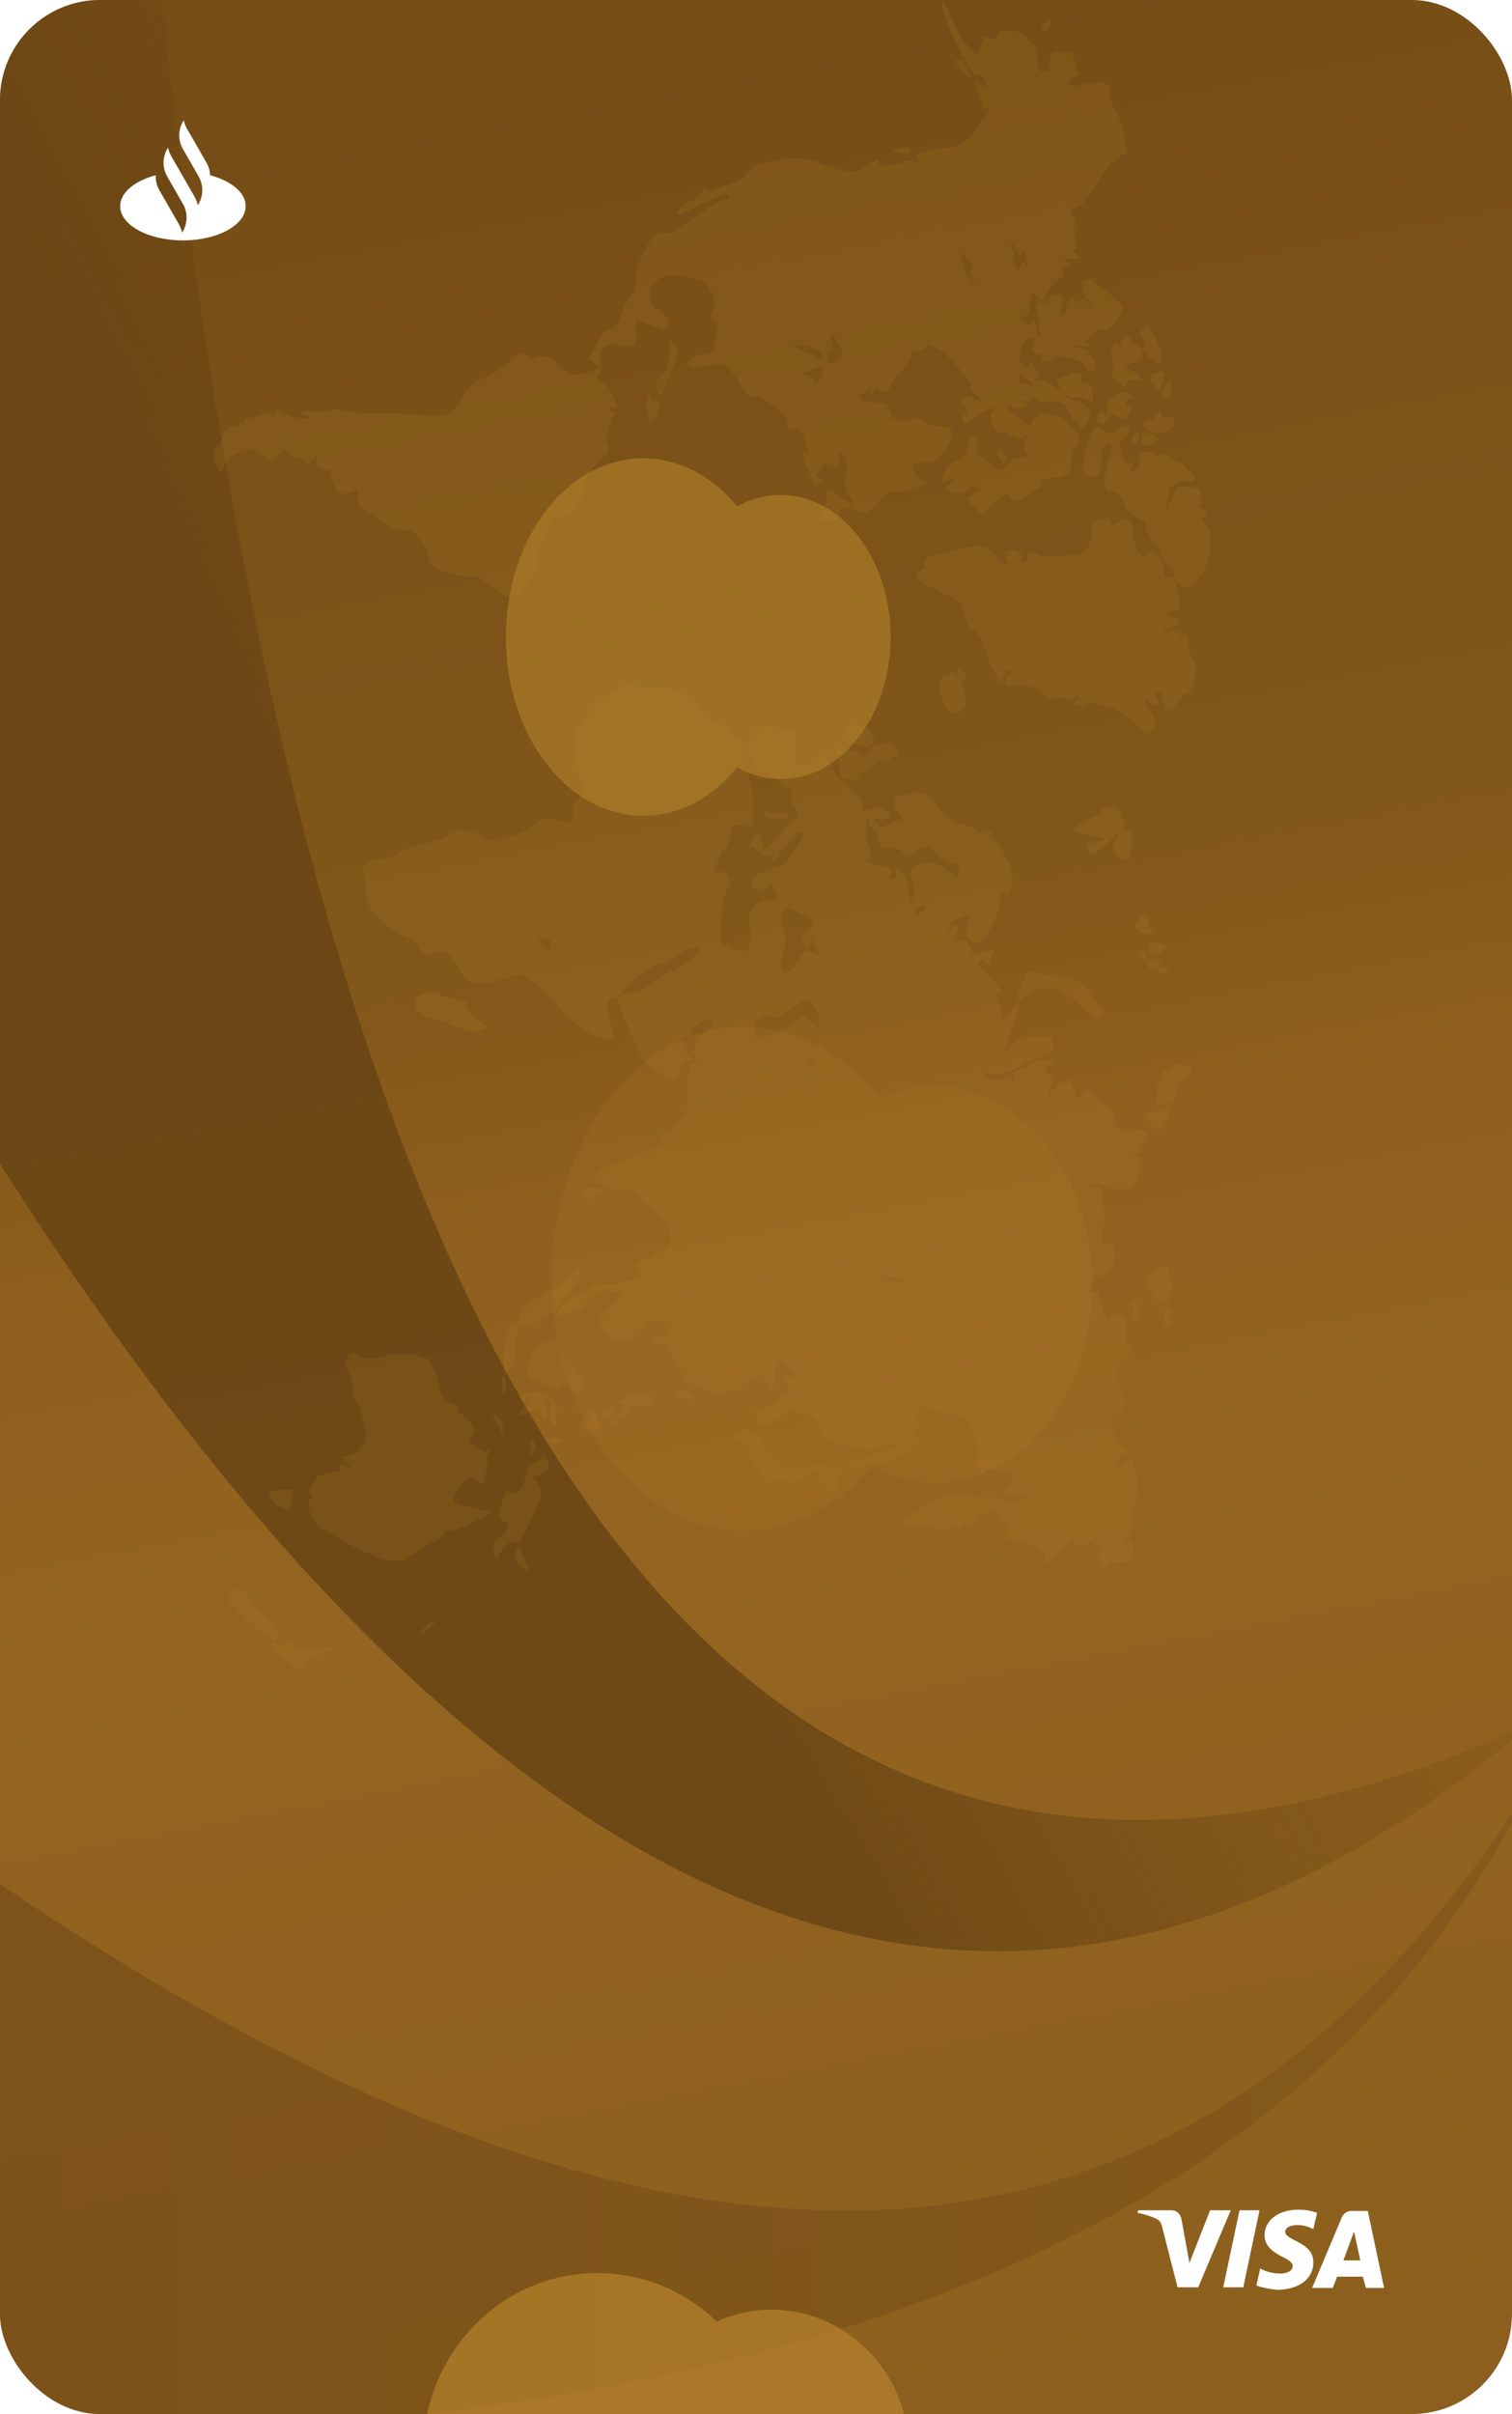 <svg width="151" height="241" viewBox="0 0 151 241" fill="none" xmlns="http://www.w3.org/2000/svg">
<g clip-path="url(#clip0_3_6596)">
<rect width="151" height="241" rx="10" fill="white"/>
<path d="M153 243.395L153 0L-0.723 -6.71945e-06L-0.723 243.395L153 243.395Z" fill="url(#paint0_linear_3_6596)"/>
<path opacity="0.719" fill-rule="evenodd" clip-rule="evenodd" d="M-0.723 243.395L-0.723 239.735C-0.707 237.158 -0.723 234.24 -0.723 230.585C-0.723 223.728 -0.723 219.433 -0.723 214.572C-0.723 195.356 -1.346 187.579 -0.723 187.579C68.137 234.73 119.378 231.527 153 177.971C132.093 221.587 80.852 243.395 -0.723 243.395Z" fill="url(#paint1_linear_3_6596)"/>
<path fill-rule="evenodd" clip-rule="evenodd" d="M-0.723 -6.71945e-06L16.163 -5.98136e-06C31.945 149.07 77.557 206.411 153 172.023C102.051 215.621 50.81 196.629 -0.723 115.049L-0.723 -6.71945e-06Z" fill="url(#paint2_linear_3_6596)" fill-opacity="0.85"/>
<g style="mix-blend-mode:soft-light" opacity="0.563" filter="url(#filter0_f_3_6596)">
<path fill-rule="evenodd" clip-rule="evenodd" d="M73.622 50.566C74.955 49.823 76.424 49.411 77.969 49.411C84.033 49.411 88.949 55.761 88.949 63.594C88.949 71.427 84.033 77.777 77.969 77.777C76.424 77.777 74.955 77.365 73.622 76.622C71.168 79.608 67.87 81.437 64.243 81.437C56.663 81.437 50.518 73.448 50.518 63.594C50.518 53.739 56.663 45.751 64.243 45.751C67.87 45.751 71.168 47.579 73.622 50.566Z" fill="#B7842C"/>
</g>
<g style="mix-blend-mode:soft-light" opacity="0.145" filter="url(#filter1_f_3_6596)">
<path fill-rule="evenodd" clip-rule="evenodd" d="M87.83 109.812C89.583 108.947 91.489 108.473 93.483 108.473C102.097 108.473 109.079 117.325 109.079 128.244C109.079 139.163 102.097 148.015 93.483 148.015C91.23 148.015 89.088 147.409 87.154 146.319C83.75 150.352 79.238 152.808 74.288 152.808C63.687 152.808 55.093 141.542 55.093 127.645C55.093 113.748 63.687 102.482 74.288 102.482C79.573 102.482 84.359 105.282 87.83 109.812Z" fill="#B7842C"/>
</g>
<g opacity="0.4">
<path opacity="0.4" fill-rule="evenodd" clip-rule="evenodd" d="M92.469 90.755L92.274 90.343C91.967 90.503 91.653 90.651 91.366 90.84C91.338 90.859 91.474 91.127 91.534 91.279C91.845 91.105 92.157 90.929 92.469 90.755ZM80.958 106.604C81.161 106.339 81.396 106.103 81.365 106.061C81.208 105.845 80.983 105.68 80.782 105.497C80.67 105.647 80.446 105.827 80.476 105.944C80.526 106.147 80.732 106.312 80.958 106.604ZM90.434 127.827C90.448 127.782 90.456 127.756 90.463 127.731C89.641 127.578 88.82 127.425 87.955 127.264C88.647 128.2 89.526 128.083 90.434 127.827ZM53.803 93.725C53.847 94.51 54.449 94.563 54.947 94.797C55.159 93.784 55.044 93.676 53.803 93.725ZM81.693 102.67C82.275 101.288 81.379 100.695 80.878 99.973C80.789 99.846 80.381 99.787 80.235 99.879C79.334 100.439 78.467 101.051 77.719 101.558C77.086 101.537 76.382 101.306 75.933 101.549C75.273 101.905 75.21 103.063 75.618 103.906C77.21 103.21 78.945 102.801 80.217 101.404C80.712 101.829 81.163 102.215 81.693 102.67ZM79.968 93.358C80.253 93.123 80.488 92.954 80.695 92.757C80.902 92.558 81.174 92.353 81.238 92.106C81.274 91.959 80.997 91.657 80.794 91.542C80.35 91.291 79.832 91.163 79.402 90.894C78.956 90.618 78.438 90.494 78.226 90.942C78.024 91.371 77.997 92.044 78.196 92.465C78.571 93.252 78.574 93.954 78.299 94.744C78.114 95.278 77.983 95.851 77.957 96.413C77.944 96.685 78.227 96.972 78.376 97.252C78.648 97.083 78.992 96.971 79.175 96.734C79.653 96.113 80.059 95.437 80.455 94.844C80.905 95.005 81.303 95.146 81.905 95.362C81.573 94.701 81.346 94.245 81.117 93.79C81.053 93.808 80.99 93.824 80.927 93.842C80.841 94.112 80.756 94.382 80.623 94.809C80.363 94.233 80.173 93.815 79.968 93.358ZM95.645 87.594C95.863 86.856 96.062 86.165 95.318 86.121C94.395 86.063 93.897 85.571 93.343 84.98C92.769 84.365 91.95 84.429 91.271 85.011C90.832 85.388 90.445 85.389 89.957 84.942C89.645 84.658 89.022 84.445 88.647 84.558C88.06 84.735 87.947 84.477 87.8 84.081C87.63 83.616 87.59 82.924 87.261 82.736C86.688 82.409 86.694 82.068 86.901 81.541C86.814 81.547 86.729 81.554 86.642 81.561C86.573 82.227 86.503 82.893 86.434 83.561C86.494 84.291 87.479 84.859 86.598 85.975C87.082 86.156 87.494 86.426 87.912 86.437C88.98 86.468 89.249 86.803 88.793 87.741C89.734 87.986 89.537 87.347 89.433 86.815C90.353 87.137 90.742 87.802 90.709 88.744C90.696 89.096 90.848 89.453 90.962 89.978C91.435 89.213 91.428 88.789 91.058 87.84C90.746 87.039 91.242 86.25 92.082 86.188C92.37 86.165 92.659 86.026 92.938 86.052C93.231 86.08 93.538 86.198 93.792 86.352C94.391 86.719 94.961 87.131 95.645 87.594ZM74.802 94.824C74.872 93.98 74.931 93.272 74.983 92.564C74.987 92.493 74.944 92.41 74.903 92.346C74.428 91.602 74.947 91.055 75.317 90.521C75.5 90.257 75.842 90.038 76.156 89.941C76.559 89.817 77.126 89.987 77.41 89.761C78.029 89.268 77.207 88.953 77.1 88.531C77.082 88.461 77.064 88.391 77.032 88.267C76.616 88.583 76.231 88.873 75.924 89.106C75.609 88.865 75.364 88.721 75.186 88.52C75.076 88.395 74.972 88.099 75.037 88.018C75.294 87.704 75.574 87.349 75.927 87.183C76.633 86.851 77.4 86.649 78.129 86.36C78.314 86.287 78.493 86.122 78.607 85.952C79.235 85.025 79.841 84.083 80.454 83.147C80.152 83.055 79.871 83.097 79.663 83.244C78.772 83.874 78.159 84.744 77.635 85.688C77.539 85.86 77.312 85.961 77.145 86.093C77.109 86.052 77.073 86.01 77.039 85.97C77.094 85.788 77.149 85.606 77.277 85.186C76.022 85.98 75.774 84.587 74.877 84.457C75.13 83.982 75.353 83.559 75.671 82.958C75.773 83.283 75.806 83.398 75.846 83.511C76.004 83.956 76.163 84.4 76.321 84.844C76.753 84.496 77.193 84.156 77.614 83.795C77.704 83.717 77.702 83.538 77.783 83.442C78.187 82.959 78.54 82.407 79.03 82.034C79.82 81.435 79.913 81.354 79.315 80.578C79.03 80.209 78.878 79.907 79.085 79.452C79.319 78.942 79.129 78.709 78.56 78.591C78.239 78.524 77.987 78.153 77.692 77.932C77.328 77.66 76.973 77.224 76.578 77.179C75.762 77.087 75.105 76.592 75.008 75.776C74.958 75.357 74.83 74.948 74.736 74.535L74.471 74.549C74.088 75.068 73.981 75.888 74.225 76.273C75.165 77.768 75.147 79.393 75.195 81.03C75.209 81.504 75.198 81.977 75.198 82.467C74.517 82.434 73.959 82.408 73.212 82.371C73.112 82.743 72.968 83.289 72.819 83.834C72.751 84.088 72.75 84.49 72.592 84.569C71.811 84.954 71.922 85.841 71.474 86.407C71.214 86.736 71.366 86.993 71.826 87.017C72.737 87.066 73.093 87.725 72.737 88.588C72.496 89.168 72.219 89.765 72.154 90.376C72.03 91.535 72.032 92.707 72.019 93.874C72.017 94.035 72.195 94.293 72.344 94.344C73.178 94.627 73.983 95.156 74.802 94.824ZM61.538 99.517C60.676 99.72 60.534 99.973 60.723 100.829C60.926 101.753 61.093 102.684 61.321 103.84C60.657 103.667 60.069 103.585 59.539 103.364C57.809 102.647 56.474 101.464 55.334 99.963C54.697 99.124 53.747 98.516 52.92 97.824C51.957 97.014 50.958 97.644 49.978 97.796C49.559 97.862 49.16 98.067 48.742 98.118C47.374 98.285 46.241 97.994 45.739 96.498C45.642 96.214 45.339 96.006 45.167 95.738C44.748 95.091 44.267 94.855 43.455 95.121C42.493 95.435 42.101 95.131 41.658 94.225C41.544 93.993 41.185 93.865 40.92 93.727C40.441 93.478 39.905 93.315 39.467 93.01C38.84 92.572 38.252 92.067 37.696 91.539C36.887 90.774 36.504 89.828 36.555 88.686C36.577 88.196 36.422 87.694 36.314 87.205C36.14 86.416 36.59 85.908 37.375 85.823C38.11 85.744 38.957 85.672 39.52 85.271C40.42 84.628 41.42 84.52 42.408 84.251C43.268 84.017 44.2 83.825 44.92 83.345C46.073 82.581 47.117 82.988 48.05 83.506C48.725 83.88 49.232 84.244 49.981 83.812C50.123 83.731 50.368 83.841 50.527 83.774C51.365 83.421 52.383 83.228 52.975 82.624C53.882 81.697 54.752 81.573 55.87 81.955C56.99 82.337 57.457 81.939 57.223 80.811C57.115 80.292 57.239 79.996 57.722 79.711C58.021 79.534 58.403 78.955 58.312 78.754C57.582 77.132 57.79 75.359 57.4 73.692C57.369 73.565 57.283 73.388 57.336 73.315C58.019 72.367 58.67 71.387 59.44 70.513C59.962 69.923 60.697 69.525 61.268 68.971C61.653 68.597 62.714 68.252 63.209 68.466C64.18 68.887 65.111 68.959 66.175 68.598C66.64 68.44 67.403 68.912 67.935 69.25C68.9 69.864 69.887 70.463 70.418 71.597C70.574 71.929 71.154 72.139 71.581 72.248C72.212 72.409 72.813 72.541 73.13 73.19C73.2 73.332 73.261 73.517 73.382 73.59C73.773 73.827 74.181 74.139 74.602 74.173C74.774 74.188 75.043 73.579 75.184 73.221C75.309 72.904 76.225 72.462 76.666 72.541C77.455 72.68 78.249 72.782 79.313 72.94C79.342 73.298 79.402 73.867 79.427 74.438C79.438 74.671 79.307 74.927 79.364 75.141C79.476 75.571 78.95 76.198 79.715 76.429C80.466 76.657 81.439 76.301 81.812 75.717C81.984 75.447 81.895 74.81 82.454 75.061C82.643 75.145 82.625 75.69 82.702 76.025C82.713 76.076 82.722 76.128 82.739 76.223C82.915 76.254 83.105 76.288 83.317 76.325C83.036 77.058 83.475 77.411 83.906 77.874C84.751 78.786 86.288 79.198 86.073 80.924C87.153 80.86 88.394 79.969 88.941 81.689C88.355 81.736 87.824 81.778 87.246 81.825C87.514 82.116 87.734 82.355 87.961 82.602C88.64 82.325 89.339 82.04 90.111 81.724C89.976 81.517 89.874 81.262 89.691 81.101C89.299 80.759 89.068 80.423 89.254 79.863C89.479 79.185 90.105 79.472 90.522 79.269C90.569 79.247 90.689 79.374 90.734 79.35C92.557 78.42 93.055 79.993 93.987 80.944C94.505 81.473 95.075 82.119 96.005 82.216C96.564 82.274 97.073 82.741 97.624 82.983C97.808 83.064 98.148 83.453 98.222 82.855C98.52 82.92 98.82 82.985 99.12 83.05C99.111 83.102 99.102 83.154 99.093 83.207C98.885 83.274 98.675 83.342 98.467 83.409C98.612 83.459 98.757 83.51 98.903 83.561C99.202 83.837 99.577 84.067 99.787 84.402C100.197 85.053 100.543 85.748 100.859 86.451C100.999 86.761 101.005 87.132 101.039 87.516C101.316 88.222 100.788 88.78 100.659 89.549C100.39 89.292 100.236 89.146 100.055 88.974C100.017 89.035 99.955 89.089 99.954 89.144C99.923 90.838 99.255 92.311 98.311 93.661C98.126 93.926 97.587 94.201 97.349 94.111C97.001 93.977 96.568 93.534 96.543 93.196C96.492 92.507 96.689 91.801 96.766 91.238C96.47 91.367 96.073 91.576 95.653 91.71C95.03 91.908 94.737 92.327 94.551 93.123C95.007 92.769 95.169 92.033 95.752 92.633C95.594 93.053 95.434 93.48 95.239 93.999C96.37 93.516 96.912 94.029 97.168 95.4C97.808 95.225 98.444 95.05 99.302 94.815C99.124 95.345 98.974 95.796 98.779 96.383C98.429 96.095 98.258 95.955 98.073 95.802C97.605 96.149 97.496 96.33 98.079 96.782C98.822 97.364 99.381 98.183 100.092 98.984C99.736 99.092 99.569 99.142 99.35 99.208C99.549 99.667 99.756 100.109 99.93 100.561C100.002 100.747 100.018 100.958 100.039 101.16C100.056 101.322 100.042 101.488 100.041 101.65C100.223 101.585 100.455 101.566 100.576 101.443C100.774 101.239 100.875 100.941 101.067 100.729C101.218 100.566 101.446 100.473 101.816 100.234C101.241 102.037 100.752 103.566 100.211 105.262C100.817 104.487 101.35 103.661 102.339 103.6C103.253 103.545 104.173 103.588 105.039 103.588C105.43 104.915 105.191 105.095 104.119 105.433C102.927 105.809 101.847 106.527 100.685 107.016C100.232 107.206 99.69 107.234 99.187 107.234C98.87 107.234 98.552 107.045 98.238 106.941C98.356 107.55 99.464 108.128 100.011 107.74C100.609 107.315 100.91 107.564 101.279 108.078C101.216 107.665 101.025 107.185 101.149 107.081C101.449 106.827 101.897 106.742 102.288 106.603C102.436 106.552 102.681 106.594 102.739 106.504C103.393 105.464 104.326 105.955 105.415 106.053C104.94 106.267 104.647 106.399 104.353 106.531C104.427 106.764 104.514 107.035 104.585 107.261C104.765 107.177 104.99 107.072 105.214 106.968C105.228 107.212 105.313 107.478 105.244 107.696C105.076 108.227 104.838 108.734 104.626 109.252C104.689 109.282 104.751 109.311 104.812 109.34C104.941 109.132 105.033 108.882 105.207 108.722C105.594 108.366 106.01 108.034 106.449 107.747C106.509 107.708 106.846 107.945 106.929 108.116C107.199 108.674 107.41 109.262 107.673 109.909C107.774 109.729 107.837 109.617 107.898 109.504C108.354 108.672 108.626 108.61 109.322 109.256C109.742 109.647 110.073 110.133 110.499 110.513C110.792 110.775 111.351 110.731 111.36 111.322C111.363 111.56 111.449 111.796 111.498 112.034L111.27 112.138C111.647 112.435 112.024 112.731 112.291 112.941C112.894 112.878 113.445 112.777 113.993 112.784C114.203 112.787 114.563 113.021 114.581 113.18C114.61 113.461 114.47 113.787 114.33 114.057C114.19 114.323 113.963 114.544 113.774 114.785C113.831 114.844 113.885 114.904 113.941 114.963C113.652 115.06 113.364 115.158 113.04 115.267C113.857 115.526 114.169 116.267 113.817 116.985C113.658 117.31 113.557 117.668 113.369 117.973C113.003 118.567 112.151 118.864 111.408 118.666C110.528 118.433 109.657 118.17 108.753 117.983C108.968 118.294 108.96 118.951 109.66 118.498C109.711 118.465 110.143 118.834 110.116 118.896C109.729 119.804 110.259 120.585 110.419 121.414C110.493 121.795 110.429 122.051 110.134 122.425C109.847 122.786 110.072 123.55 110.072 124.166C111.301 123.972 111.176 123.986 111.303 125.106C111.441 126.331 110.721 127.059 109.897 127.423C109.068 127.79 108.943 128.449 108.611 129.158C109.018 129.047 109.426 128.937 109.645 128.877C109.934 129.891 110.211 130.86 110.506 131.9C110.858 131.604 111.151 131.357 111.427 131.127C111.706 131.187 111.997 131.25 112.439 131.346C112.439 132.007 112.436 132.795 112.442 133.583C112.442 133.736 112.439 133.905 112.501 134.037C112.817 134.715 113.16 135.369 112.087 135.724C111.965 135.765 111.923 136.092 111.867 136.292C111.751 136.717 111.65 137.147 111.492 137.775C111.651 138.068 111.964 138.561 112.195 139.09C112.553 139.908 112.313 140.741 111.498 141.109C110.823 141.413 110.908 141.786 111.107 142.302C111.322 142.863 111.473 143.453 111.717 144C111.818 144.228 112.087 144.384 112.288 144.565C112.411 144.675 112.548 144.772 112.679 144.875C112.539 144.992 112.396 145.214 112.258 145.212C111.494 145.204 111.742 146.056 111.291 146.296C111.346 146.382 111.42 146.548 111.453 146.539C111.616 146.501 111.795 146.448 111.92 146.344C112.276 146.048 112.609 145.723 113.027 145.34C113.489 147.087 113.953 148.596 113.226 150.186C113.02 150.634 113.148 151.23 113.09 151.754C112.948 153.047 112.939 153.046 112.142 153.962C112.872 153.704 113.388 154.181 113.186 154.926C113.103 155.231 113.024 155.537 112.919 155.937C112.422 155.971 111.91 156.008 111.398 156.045C111.388 155.987 111.377 155.928 111.367 155.87C110.964 156.139 110.576 156.442 110.144 156.654C110.034 156.707 109.63 156.478 109.621 156.362C109.586 155.831 109.644 155.295 109.668 154.761C109.739 154.743 109.812 154.724 109.884 154.706C109.689 154.541 109.494 154.376 109.233 154.155C109.349 153.927 109.475 153.681 109.601 153.436C108.762 154.178 107.906 154.747 106.953 153.742C106.384 154.4 105.838 155.133 105.184 155.753C104.683 156.228 104.432 156.056 104.276 155.386C104.039 154.37 103.069 154.296 102.309 154.025C101.775 153.835 101.172 153.838 100.6 153.756C100.827 152.26 100.827 152.26 100.264 152.063C100.027 151.558 99.86 151.205 99.711 150.889C99.039 150.974 98.442 151.044 97.847 151.131C97.724 151.149 97.513 151.236 97.512 151.294C97.487 152.462 96.081 151.941 95.875 152.844C95.278 152.257 95.278 152.257 93.989 152.919C93.662 152.349 93.212 152.343 92.554 152.418C91.762 152.508 90.924 152.191 90.106 152.051C90.084 151.963 90.06 151.874 90.038 151.786C90.48 151.508 90.919 151.225 91.367 150.954C92.296 150.393 93.194 149.766 94.169 149.298C95.173 148.819 96.19 148.861 97.284 149.319C98.054 149.641 99.092 149.332 99.85 149.668C100.956 150.157 101.797 149.61 102.742 149.391C102.724 149.311 102.706 149.231 102.687 149.152C102.336 149.238 101.986 149.324 101.601 149.417C101.218 149.278 100.759 149.112 100.101 148.874C100.47 148.544 100.766 148.28 101.112 147.97C101.075 146.914 101.031 146.87 99.872 146.817C99.714 146.809 99.546 146.809 99.401 146.756C98.879 146.569 98.426 146.559 98.162 147.355C97.839 146.809 97.588 146.429 97.393 146.021C97.349 145.93 97.463 145.689 97.572 145.612C98.022 145.291 97.983 144.813 97.686 144.399C97.374 143.964 97.157 143.397 97.092 142.864C96.985 141.994 96.658 141.534 95.735 141.359C94.455 141.114 93.211 140.684 91.976 140.342C91.794 140.766 91.579 141.265 91.346 141.808C92.213 142.432 91.346 142.969 91.092 143.689L91.929 143.689C91.968 143.746 92.007 143.804 92.047 143.862C91.656 144.15 91.29 144.482 90.87 144.718C90.025 145.194 89.153 145.623 88.289 146.062C87.971 146.224 87.732 146.537 87.279 146.09C87.096 145.908 86.361 146.211 85.917 146.392C85.622 146.513 85.398 146.807 85.117 147.044C85.003 146.682 84.91 146.389 84.82 146.101C86.392 145.569 87.993 145.027 89.594 144.485C89.566 144.366 89.539 144.247 89.511 144.129C89.093 144.176 88.603 144.099 88.269 144.292C86.897 145.086 85.576 144.487 84.261 144.202C83.576 144.054 82.91 143.717 82.305 143.351C82.029 143.186 81.791 142.754 81.766 142.425C81.722 141.894 81.212 141.311 80.667 141.239C80.233 141.181 79.774 141.029 79.413 140.788C79.064 140.554 78.945 140.601 78.641 140.873C78.099 141.359 77.486 141.797 76.835 142.114C76.254 142.396 75.67 142.349 75.598 141.458C75.584 141.266 75.428 141.086 75.286 140.795C75.906 140.644 76.478 140.532 77.028 140.355C77.238 140.287 77.403 140.071 77.581 139.915C77.769 139.751 77.927 139.545 78.135 139.418C78.372 139.27 78.86 139.201 78.867 139.079C78.883 138.749 78.73 138.396 78.59 138.076C78.513 137.902 78.327 137.776 78.04 137.466C78.595 137.502 78.954 137.536 79.312 137.543C79.428 137.546 79.546 137.479 79.662 137.444C79.612 137.312 79.602 137.135 79.508 137.057C79.023 136.649 78.516 136.267 77.941 135.817C77.719 136.069 77.434 136.394 77.149 136.717C77.21 136.716 77.271 136.716 77.331 136.716C77.362 137.189 77.417 137.663 77.411 138.135C77.408 138.263 77.222 138.389 77.12 138.516C77.006 138.399 76.888 138.287 76.776 138.168C76.511 137.888 76.286 137.539 75.968 137.35C75.8 137.25 75.434 137.371 75.218 137.495C74.886 137.687 74.611 137.974 74.303 138.207C73.784 138.602 73.317 139.184 72.54 138.756C71.546 139.757 70.866 138.613 70.029 138.437C69.428 138.312 68.896 138.152 68.531 137.708C68.108 137.196 67.761 136.611 67.445 136.024C67.153 135.476 66.974 134.867 66.676 134.324C66.615 134.215 66.212 134.201 66.02 134.277C65.587 134.447 65.024 134.226 65 133.768C64.99 133.576 65.208 133.194 65.265 133.205C65.561 133.261 65.839 133.414 66.291 133.605C66.671 133.49 66.951 133.209 66.604 132.577C66.261 131.955 65.571 131.59 65.132 131.894C64.792 132.129 64.443 132.404 64.214 132.739C63.681 133.52 62.913 133.86 62.044 133.875C61.628 133.884 61.109 133.656 60.807 133.36C60.329 132.892 59.995 132.277 59.723 131.897C60.543 131.021 61.337 130.172 62.142 129.311C60.645 128.514 59.474 128.782 58.52 130.084C58.126 130.625 57.723 131.078 56.926 131.094C56.426 131.103 55.932 131.449 55.369 131.669C55.814 130.39 56.545 129.55 57.842 129.277C58.137 129.213 58.482 129.093 58.67 128.879C59.281 128.179 60.026 128.256 60.857 128.213C61.922 128.157 62.969 127.751 64.107 127.477C63.869 127.061 63.736 126.865 63.639 126.651C63.374 126.062 63.558 125.936 64.162 125.81C64.752 125.686 65.314 125.343 65.838 125.015C66.269 124.746 66.626 124.359 67.058 123.987C66.953 123.509 66.826 122.904 66.687 122.301C66.664 122.201 66.611 122.091 66.538 122.025C65.686 121.265 64.823 120.514 63.975 119.75C63.824 119.615 63.75 119.387 63.59 119.268C63.321 119.066 63.025 118.812 62.713 118.768C62.102 118.682 61.419 118.873 60.867 118.673C60.272 118.458 59.783 117.936 59.28 117.51C59.253 117.488 59.475 117.008 59.662 116.927C61.448 116.14 63.243 115.378 65.051 114.65C65.459 114.486 65.931 114.479 66.243 114.423C66.243 113.986 66.12 113.523 66.28 113.202C66.419 112.925 66.929 112.859 67.188 112.61C67.694 112.123 68.278 111.635 68.566 111.023C68.789 110.551 68.585 109.887 68.616 109.311C68.664 108.392 68.701 107.468 68.85 106.563C68.892 106.302 69.299 106.101 69.567 105.847C69.026 104.384 69.765 103.421 70.899 102.577C71.106 102.423 71.129 102.017 71.237 101.726C70.952 101.755 70.617 101.696 70.394 101.828C69.904 102.118 69.471 102.505 68.936 102.911C68.956 102.952 69.022 103.091 69.105 103.267C69.015 103.314 68.929 103.366 68.837 103.404C68.567 103.515 68.058 103.636 68.064 103.727C68.09 104.147 68.193 104.595 68.397 104.96C68.566 105.262 68.916 105.461 69.378 105.881C68.35 105.89 67.944 106.287 67.757 107.118C67.602 107.801 66.861 107.911 66.288 107.48C65.541 106.92 64.685 106.484 64.182 105.644C64.142 105.578 64.053 105.538 64.024 105.471C63.346 103.929 62.666 102.388 62.002 100.84C61.819 100.411 61.69 99.959 61.536 99.518C62.072 99.384 62.601 99.179 63.146 99.129C64.232 99.031 64.863 98.209 65.68 97.675C66.058 97.429 66.462 97.22 66.865 97.014C67.096 96.895 67.38 96.858 67.589 96.711C68.315 96.202 69.035 95.684 69.716 95.121C69.885 94.98 69.9 94.653 69.987 94.412C68.955 94.694 67.996 94.904 67.371 95.479C66.746 96.053 66.104 96.27 65.347 96.399C65.249 96.416 65.138 96.461 65.071 96.531C64.193 97.441 62.867 97.827 62.206 99.002C62.079 99.228 61.766 99.349 61.538 99.517ZM101.854 37.306C101.834 37.361 101.67 37.584 101.705 37.767C101.873 38.626 102.723 38.164 103.134 38.582C103.177 38.518 103.221 38.454 103.264 38.391C102.837 38.062 102.41 37.734 101.854 37.306ZM97.315 28.498C97.234 27.801 96.28 27.096 97.215 26.576C96.849 26.147 96.497 25.731 96.006 25.153C96.082 26.557 96.605 27.558 97.315 28.498ZM82.044 35.87C82.125 35.4 81.989 34.947 81.29 34.791C80.957 34.717 80.641 34.563 80.307 34.494C80.004 34.432 79.687 34.435 79.377 34.409C79.36 34.485 79.343 34.561 79.327 34.637C80.23 35.047 81.133 35.457 82.044 35.87ZM82.007 36.504C81.391 36.754 80.849 36.971 80.178 37.244C80.683 37.461 81.019 37.605 81.368 37.755C81.29 37.935 81.215 38.104 81.123 38.316C82.06 38.092 82.398 37.303 82.007 36.504ZM102.649 26.5C102.545 25.939 102.458 25.46 102.362 24.94C102.183 25.177 102.041 25.363 101.914 25.532C101.601 25.09 101.329 24.707 100.996 24.237C100.762 24.863 101.645 25.072 101.134 25.678C100.984 25.857 101.449 26.553 101.643 27.038C101.877 26.639 102.027 26.386 102.178 26.131C102.308 26.234 102.439 26.336 102.649 26.5ZM82.689 36.367C83.561 36.309 84.297 35.671 84.093 35.159C83.835 34.506 83.463 33.9 83.126 33.246C82.48 33.883 83.192 34.313 83.245 34.877C82.297 35.05 82.761 35.763 82.689 36.367ZM103.459 33.67C102.258 33.71 102.139 33.865 101.727 35.873C101.982 36.147 102.219 36.404 102.567 36.779C102.655 36.585 102.756 36.363 102.879 36.091C103.277 36.614 103.556 36.978 103.858 37.376C103.714 37.55 103.557 37.736 103.286 38.059C104.518 37.828 105.199 38.585 105.991 39.093L105.963 39.064C106.239 39.307 106.486 39.597 106.798 39.78C107.133 39.976 107.552 40.029 107.891 40.219C109.014 40.845 109.134 41.428 108.38 42.462C108.309 42.559 108.047 42.655 108.012 42.619C107.579 42.17 107.001 41.761 106.798 41.214C106.506 40.425 106.173 40.104 105.333 40.077C104.624 40.054 103.78 40.417 103.227 39.524C103.055 39.776 102.915 39.982 102.774 40.188C102.525 40.086 102.295 39.991 102.065 39.895L101.958 40.029C102.17 40.139 102.382 40.249 102.57 40.347C101.897 41.423 101.058 40.084 100.439 40.721C101.252 41.362 102.045 41.989 102.835 42.614C103.073 42.214 103.238 41.86 103.474 41.563C103.735 41.237 104.035 41.266 104.487 41.317C105.118 41.386 105.688 41.449 106.161 41.863C106.635 42.278 107.102 42.713 107.498 43.201C107.859 43.647 107.88 44.163 107.433 44.658C107.28 44.534 107.145 44.427 107.173 44.449C107.096 45.212 107.074 46.08 106.888 46.914C106.828 47.187 106.373 47.438 106.047 47.568C105.675 47.715 105.242 47.704 104.84 47.782C104.439 47.86 103.952 47.848 104.004 48.487C104.009 48.562 103.893 48.702 103.812 48.72C102.788 48.955 102.32 50.502 100.919 49.771C100.773 49.193 100.566 49.12 99.99 49.599C99.661 49.874 99.333 50.153 99.028 50.453C98.719 50.757 98.44 51.09 98.089 51.473C97.575 50.921 97.106 50.415 96.505 49.769C96.964 49.495 97.422 49.221 97.917 48.925C97.781 48.371 97.279 48.341 97.018 48.581C96.156 49.372 95.296 49.435 94.366 48.784C94.653 48.466 94.986 48.096 95.436 47.596C94.872 47.873 94.474 48.069 94.025 48.289C94.017 47.241 94.837 46.12 95.685 45.901C96.482 45.695 96.669 45.155 96.614 44.406C96.594 44.127 96.726 43.822 96.85 43.559C96.872 43.514 97.324 43.559 97.377 43.664C97.509 43.925 97.567 44.242 97.58 44.539C97.599 45.007 97.364 45.511 98.158 45.645C98.471 45.697 98.722 46.158 98.986 46.448C99.587 47.107 100.122 47.059 100.573 46.317C100.996 45.617 101.787 45.812 102.413 45.608C102.508 45.578 102.619 45.595 102.901 45.581C101.833 44.975 102.342 44.276 102.667 43.433C102.285 43.625 102.039 43.85 101.813 43.835C101.545 43.816 101.292 43.591 101.036 43.448C100.852 43.345 100.614 43.094 100.504 43.142C99.738 43.486 99.519 42.89 99.214 42.446C98.868 41.945 98.757 41.436 99.211 40.927C99.238 40.899 99.215 40.828 99.215 40.631C98.722 40.899 98.278 41.119 97.854 41.376C97.365 41.672 96.896 41.998 96.394 42.328C95.78 41.767 96.222 41.459 96.669 41.132C96.407 40.761 96.156 40.406 95.88 40.016C96.194 39.813 96.451 39.651 96.677 39.504C97.183 39.748 97.675 39.984 98.164 40.221C98.189 40.182 98.213 40.144 98.238 40.105C98.039 39.947 97.805 39.818 97.65 39.626C97.342 39.242 96.722 39.006 96.985 38.316C97.01 38.25 96.859 38.106 96.775 38.01C95.996 37.11 95.26 36.163 94.409 35.336C93.962 34.901 93.309 34.675 92.686 34.32C92.35 35.317 91.632 34.987 91.029 35.04C91.045 35.865 90.615 36.388 90.053 36.941C89.484 37.5 89.144 38.289 88.611 39.124C88.313 39.062 87.784 38.952 87.287 38.85C87.265 39.036 87.243 39.224 87.221 39.413C87.157 39.412 87.093 39.411 87.029 39.411C86.998 39.231 86.966 39.052 86.924 38.807C86.574 39.012 86.242 39.207 85.897 39.408C85.983 39.977 86.305 40.163 86.836 40.134C87.178 40.115 87.529 40.23 87.867 40.196C88.351 40.147 88.604 40.339 88.753 40.78C89.205 42.117 89.932 42.309 91.303 41.766C91.457 41.704 91.734 41.638 91.799 41.711C92.564 42.587 93.622 42.533 94.628 42.675C94.779 42.697 94.962 42.864 95.033 43.01C95.213 43.381 94.494 45.087 94.137 45.328C93.872 45.508 93.676 45.788 93.42 45.982C93.259 46.105 93.045 46.22 92.853 46.223C92.597 46.226 92.325 46.03 92.088 46.075C91.735 46.14 91.353 46.281 91.1 46.514C91.01 46.597 91.183 47.122 91.37 47.315C91.728 47.682 92.181 47.957 92.587 48.37C91.403 48.433 90.418 49.295 89.139 49.009C88.852 48.945 88.407 49.574 88.041 49.891C87.645 50.235 87.245 50.576 86.866 50.938C86.362 51.419 85.909 51.096 85.398 50.936C84.916 50.786 84.383 50.802 83.778 50.733C83.845 51.142 83.882 51.364 83.937 51.693C83.205 51.663 82.551 52.204 81.7 51.767C81.916 51.487 82.076 51.279 82.251 51.051C82.191 50.946 82.099 50.788 82.009 50.633C82.952 50.288 82.251 49.402 82.713 48.782C83.459 49.276 84.227 49.785 85.076 50.348C85.06 50.088 85.12 49.839 85.029 49.759C84.259 49.074 84.314 48.192 84.464 47.326C84.631 46.355 84.581 45.498 83.677 44.927C83.629 45.44 84.242 46.112 83.5 46.547C83.076 46.389 82.682 46.243 82.377 46.13C82.065 46.639 81.817 47.044 81.549 47.483C81.707 47.631 81.934 47.844 82.222 48.114C81.935 48.241 81.71 48.339 81.401 48.475C81.185 47.971 80.986 47.498 80.78 47.027C80.624 46.673 80.448 46.328 80.301 45.971C80.2 45.722 80.134 45.46 80.052 45.204C80.325 45.177 80.599 45.15 80.883 45.122C80.256 44.404 80.709 42.617 78.692 42.888C78.719 41.167 77.176 40.526 75.876 39.532C75.155 39.754 74.498 39.483 74.048 38.569C73.752 37.966 73.269 37.455 72.88 36.896C72.406 36.217 71.727 36.36 71.073 36.447C70.552 36.517 70.038 36.686 69.517 36.711C69.232 36.723 68.938 36.528 68.531 36.386C69.053 35.622 69.726 35.351 70.457 35.3C71.063 35.258 71.439 35.215 71.392 34.428C71.359 33.881 71.64 33.322 71.706 32.759C71.729 32.548 71.576 32.145 71.442 32.117C70.806 31.981 70.921 31.46 71.073 31.202C71.748 30.056 70.973 29.201 70.569 28.277C70.501 28.122 70.234 28.01 70.04 27.964C69.35 27.799 68.651 27.668 67.953 27.532C67.077 27.361 66.229 27.469 65.554 28.064C65.231 28.35 64.849 28.849 64.889 29.206C64.959 29.832 64.826 30.677 65.8 30.919C66.397 31.069 66.921 32.181 66.704 32.748C66.66 32.863 66.29 32.961 66.128 32.903C65.289 32.601 64.469 32.246 63.545 31.87C63.545 32.537 63.575 33.064 63.539 33.587C63.47 34.582 63.189 34.777 62.21 34.559C61.522 34.407 60.786 34.05 60.24 34.781C60.032 35.059 59.83 35.569 59.949 35.823C60.287 36.546 60.113 37.097 59.54 37.729C60.874 38.293 61.196 39.503 61.675 40.757C61.379 40.704 61.184 40.67 60.989 40.636C60.901 40.732 60.814 40.829 60.727 40.926C60.995 41.028 61.264 41.13 61.37 41.17C61.076 42.061 60.81 42.849 60.558 43.643C60.52 43.762 60.499 43.937 60.559 44.026C60.953 44.615 60.955 45.033 60.327 45.548C59.702 46.059 59.225 46.771 58.756 47.446C58.516 47.794 58.333 48.245 58.297 48.664C58.201 49.827 57.808 50.671 56.682 51.262C56.048 51.595 55.071 51.48 54.789 52.41C54.632 52.927 54.57 53.505 54.293 53.948C53.776 54.775 53.709 55.661 53.62 56.584C53.581 56.992 53.252 57.381 53.025 57.76C52.848 58.052 52.566 58.29 52.434 58.597C52.029 59.537 51.002 59.895 50.145 59.314C49.515 58.886 48.94 58.373 48.306 57.948C48.008 57.749 47.623 57.546 47.288 57.56C45.898 57.617 44.62 57.227 43.401 56.646C43.122 56.514 42.83 56.083 42.818 55.778C42.776 54.706 42.115 53.996 41.497 53.258C41.343 53.072 41.011 52.847 40.833 52.897C39.679 53.225 38.946 52.396 38.082 51.955C37.56 51.688 37.09 51.322 36.592 51.006C35.582 50.366 35.507 50.187 35.781 48.932C35.076 48.953 34.298 49.73 33.722 49.008C33.297 48.474 33.178 47.695 32.89 46.94C31.552 46.745 31.552 46.745 31.611 45.5C31.456 45.686 31.299 45.869 31.146 46.056C31.053 46.168 30.958 46.385 30.882 46.379C30.744 46.365 30.612 46.228 30.49 46.126C30.369 46.026 30.261 45.81 30.152 45.814C29.433 45.834 28.903 45.549 28.542 44.934C28.283 45.09 27.89 45.185 27.786 45.412C27.481 46.078 27.142 46.058 26.605 45.692C26.095 45.344 25.528 45.078 24.984 44.775C23.792 45.214 22.428 45.511 22.155 47.179C21.034 45.842 21.038 45.264 22.02 44.138C22.171 43.964 22.106 43.596 22.263 43.435C22.583 43.105 22.628 42.393 23.392 42.588C23.543 42.626 23.782 42.318 24.029 42.132C24.094 42.207 24.194 42.324 24.382 42.541C24.348 42.259 24.33 42.115 24.314 41.986C24.849 41.782 25.367 41.572 25.895 41.387C26.277 41.254 26.58 41.126 27.03 41.48C27.634 41.953 27.53 41.234 27.631 40.791C28.651 41.511 29.704 41.975 31.154 41.678C30.657 41.548 30.35 41.468 29.826 41.331C30.165 41.165 30.308 41.033 30.45 41.034C31.113 41.042 31.776 41.085 32.439 41.118C32.568 41.125 32.741 41.2 32.821 41.143C33.671 40.521 34.481 41.121 35.311 41.191C36.144 41.26 36.982 41.249 37.818 41.266C38.232 41.274 38.647 41.248 39.06 41.267C40.35 41.326 41.642 41.365 42.928 41.475C44.642 41.622 45.436 41.272 46.157 39.697C46.861 38.154 48.415 37.805 49.639 36.984C50.282 36.552 50.915 36.097 51.502 35.592C51.938 35.216 52.644 35.293 53.206 35.875C53.816 35.441 54.856 35.503 55.433 36.033C55.815 36.385 56.142 36.796 56.531 37.137C57.131 37.664 57.837 37.346 58.478 37.257C58.896 37.198 59.28 36.89 59.831 36.619C59.454 36.343 59.163 36.13 58.76 35.835C59.243 34.969 59.716 34.058 60.262 33.191C60.384 33 60.774 32.995 61.019 32.863C61.736 32.476 61.913 31.762 62.155 31.053C62.35 30.477 62.683 29.93 63.043 29.434C63.352 29.008 63.431 28.646 63.43 28.093C63.428 27.265 63.744 26.404 64.067 25.617C64.364 24.896 64.82 24.232 65.272 23.589C65.426 23.37 65.848 23.113 66.035 23.181C66.93 23.507 67.497 22.971 68.123 22.535C69.132 21.831 70.137 21.12 71.169 20.452C71.471 20.256 71.868 20.211 72.204 20.063C72.432 19.962 72.633 19.801 72.847 19.667L72.712 19.352C72.288 19.481 71.844 19.565 71.445 19.746C70.294 20.268 69.162 20.834 68.016 21.366C67.9 21.419 67.728 21.354 67.537 21.258C68.064 20.841 68.276 20.083 69.13 20.051C69.365 20.041 69.612 19.773 69.81 19.58C70.013 19.382 70.163 19.13 70.397 18.822C70.789 19.441 71.099 19.192 71.553 18.924C72.152 18.567 72.885 18.447 73.537 18.167C73.898 18.01 74.372 17.81 74.513 17.502C74.92 16.608 75.666 16.397 76.497 16.243C77.312 16.092 78.12 15.82 78.937 15.791C79.755 15.764 80.645 15.811 81.388 16.112C82.725 16.656 84.053 17.13 85.505 17.139C85.725 17.14 85.959 16.972 86.164 16.846C86.654 16.542 87.131 16.217 87.613 15.9C87.675 15.971 87.738 16.041 87.802 16.111C87.708 16.336 87.616 16.56 87.538 16.75C88.346 16.606 89.173 16.459 90.024 16.306C90.038 16.233 90.065 16.086 90.088 15.958C90.664 16.034 91.2 16.104 91.814 16.185C91.695 15.726 91.634 15.489 91.622 15.443C92.208 15.264 92.691 15.111 93.177 14.972C93.369 14.917 93.566 14.855 93.761 14.854C95.115 14.846 96.324 14.481 97.177 13.371C97.817 12.537 98.379 11.645 99.04 10.687C98.848 10.745 98.741 10.793 98.628 10.809C98.42 10.84 98.21 10.853 98.001 10.874C98.047 10.73 98.156 10.572 98.13 10.444C98.055 10.086 97.925 9.74 97.815 9.39C97.703 9.037 97.589 8.684 97.408 8.114C98.057 8.497 98.474 8.741 98.889 8.985C98.27 8.629 98.62 7.436 97.504 7.441C97.286 7.442 97.031 6.974 96.852 6.686C95.683 4.809 94.615 2.881 94.067 0.715C94.014 0.502 94.06 0.264 94.144 -1.1074e-06C95.304 1.825 95.58 4.236 97.718 5.388C97.898 4.805 98.064 4.269 98.26 3.634C98.647 3.733 99.085 3.847 99.52 3.958C99.668 2.991 99.89 3.125 100.882 3.069C102.208 2.994 102.556 4.081 103.36 4.605C103.441 4.658 103.526 4.773 103.534 4.865C103.577 5.407 103.589 5.95 103.626 6.493C103.681 7.299 104.365 7.138 104.77 7.301C104.815 6.716 104.814 6.157 104.914 5.616C105 5.134 105.351 5.008 105.826 5.148C106.13 5.239 106.453 5.263 106.769 5.317C106.845 5.249 106.92 5.183 106.995 5.115C107.239 5.938 107.482 6.76 107.726 7.583C107.628 7.56 107.53 7.538 107.432 7.515C107.179 7.726 106.818 7.892 106.705 8.162C106.577 8.468 107.356 8.662 107.872 8.533C108.58 8.354 109.317 8.172 110.034 8.201C110.425 8.218 110.864 8.554 110.806 9.209C110.767 9.658 110.92 10.179 111.14 10.582C111.492 11.222 111.79 11.867 112.076 12.53C112.399 13.281 112.182 14.062 112.554 14.747C112.619 14.867 112.525 15.181 112.404 15.273C111.864 15.682 111.289 16.043 110.771 16.441C109.455 17.956 109.102 20.244 106.829 20.956C107.196 21.588 107.634 21.996 107.263 22.701C107.115 22.983 107.453 23.495 107.492 23.909C107.523 24.246 107.439 24.593 107.405 24.935C107.319 24.962 107.232 24.989 107.146 25.016C107.383 25.236 107.621 25.456 108.035 25.84C107.372 25.81 106.88 25.787 106.314 25.761C106.483 26.054 106.632 26.312 106.822 26.643C106.503 26.626 106.257 26.611 105.937 26.594C106.507 27.218 106.249 27.549 105.671 27.936C105.233 28.229 104.837 28.701 104.628 29.183C104.46 29.572 104.375 30.003 103.918 29.955C103.689 29.93 103.501 29.529 103.168 29.154C103.041 29.553 102.777 29.959 102.829 30.316C102.948 31.124 102.678 31.578 101.908 31.725C102.278 32.037 102.62 32.323 102.927 32.581C102.949 32.505 103.008 32.303 103.106 31.971C103.674 32.566 103.725 33.097 103.433 33.694L103.459 33.67ZM117.271 57.724C117.431 58.404 117.593 59.082 117.747 59.763C117.978 60.787 117.86 60.961 116.852 61.104C116.754 61.118 116.656 61.142 116.329 61.206C116.62 61.402 116.745 61.55 116.893 61.576C117.792 61.744 117.794 61.734 117.637 62.37C117.054 62.571 116.549 62.744 116.044 62.918C116.06 62.98 116.075 63.042 116.092 63.104C116.668 63.017 117.245 62.929 117.883 62.833L117.883 63.644C118.077 63.576 118.242 63.519 118.627 63.384C118.665 63.957 118.67 64.478 118.746 64.987C118.787 65.256 118.888 65.569 119.07 65.754C119.633 66.325 119.501 66.965 119.333 67.611C119.213 68.073 119.079 68.538 118.879 68.969C118.788 69.161 118.522 69.272 118.25 69.28C117.821 69.838 117.4 70.403 116.938 70.933C116.91 70.965 116.443 70.759 116.379 70.589C116.206 70.126 116.14 69.624 116.045 69.198C115.786 69.176 115.542 69.155 115.162 69.122C115.312 69.348 115.453 69.528 115.558 69.726C115.651 69.906 115.706 70.108 115.778 70.3C115.569 70.329 115.31 70.449 115.158 70.37C114.855 70.211 114.61 69.944 114.176 69.584C114.538 70.251 114.765 70.786 115.094 71.248C115.52 71.846 115.405 72.885 114.756 73.188C114.584 73.268 114.191 73.143 114.052 72.981C112.976 71.712 111.761 70.715 110.059 70.371C109.442 70.247 108.958 69.985 108.344 70.49C108.113 70.681 107.486 70.389 107.079 70.323C107.359 70.07 107.856 69.691 107.825 69.64C107.453 69.045 107.224 69.832 106.869 69.782C106.481 69.726 106.088 69.7 105.697 69.667C105.578 69.657 105.425 69.615 105.343 69.67C104.714 70.097 104.634 69.638 104.431 69.355L103.46 68.72C102.548 68.269 101.519 68.346 100.517 68.517C100.161 67.656 100.722 67.402 101.277 67.154C100.969 67.032 100.708 66.929 100.457 66.829C100.374 67.166 100.269 67.59 100.164 68.013C100.086 68.049 100.01 68.085 99.932 68.119C99.51 67.39 98.951 66.704 98.697 65.921C98.31 64.723 98.213 63.482 96.969 62.675C96.497 62.37 96.325 61.488 96.176 60.833C96.047 60.264 95.805 59.955 95.277 59.722C94.088 59.201 92.924 58.624 91.766 58.036C91.267 57.782 91.534 57.387 91.74 57.098C91.865 56.922 92.126 56.841 92.33 56.714C92.237 55.868 92.466 55.593 93.387 55.389C94.555 55.131 95.711 54.811 96.886 54.592C97.76 54.427 98.63 54.497 99.291 55.222C99.435 55.381 99.544 55.579 99.64 55.773C99.878 56.252 100.269 56.388 100.724 56.221C100.579 55.91 100.318 55.594 100.337 55.295C100.346 55.142 100.902 54.855 101.132 54.919C101.686 55.069 102.375 55.267 101.844 56.181C102.223 56.095 102.462 56.041 102.675 55.994L102.675 55.211C102.912 55.222 103.185 55.158 103.378 55.255C104.642 55.889 105.919 55.472 107.211 55.431C108.194 55.399 108.614 54.94 108.86 54.203C109.015 53.734 108.916 53.184 108.964 52.673C108.983 52.468 109.034 52.146 109.162 52.093C109.626 51.899 110.123 51.739 110.618 51.697C110.745 51.686 110.914 52.152 111.086 52.439C111.332 52.297 111.671 52.119 111.991 51.912C112.518 51.569 112.877 51.796 113.001 52.298C113.189 53.052 113.198 53.853 113.421 54.593C113.54 54.986 113.952 55.29 114.298 55.718C114.508 55.358 114.623 55.161 114.749 54.948C114.82 54.952 114.912 54.929 114.966 54.964C115.719 55.438 116.201 56.09 116.228 57.006C116.252 57.754 116.829 57.662 117.295 57.747L117.271 57.724ZM40.499 155.742C39.768 155.742 39.075 155.892 38.483 155.71C37.367 155.369 36.282 154.894 35.239 154.367C34.166 153.823 33.154 153.158 32.127 152.529C31.878 152.378 31.602 152.199 31.461 151.96C31.186 151.495 30.931 150.995 30.8 150.475C30.73 150.195 30.934 149.846 31.015 149.527C31.085 149.537 31.157 149.546 31.227 149.557C31.097 149.304 30.967 149.051 30.856 148.836C31.053 148.474 31.194 148.127 31.412 147.835C31.594 147.592 31.831 147.306 32.099 147.227C32.718 147.045 33.37 146.975 34.005 146.861C33.945 146.541 33.906 146.331 33.853 146.056C34.268 146.273 34.595 146.445 34.92 146.615C34.945 146.58 34.969 146.544 34.993 146.509C34.722 146.198 34.451 145.887 34.125 145.515C34.329 145.442 34.46 145.372 34.601 145.347C36.103 145.081 36.867 143.784 36.4 142.31C36.084 141.318 36.06 140.21 35.21 139.434C35.135 139.364 35.122 139.177 35.143 139.054C35.299 138.17 35.03 137.398 34.614 136.629C34.306 136.06 34.514 135.538 35.026 135.168C35.147 135.079 35.433 135.022 35.513 135.096C36.46 135.948 37.568 135.586 38.541 135.357C39.904 135.036 41.236 135.074 42.463 135.559C42.982 135.763 43.297 136.638 43.567 137.269C43.834 137.892 43.846 138.627 44.124 139.242C44.289 139.605 44.712 139.924 45.093 140.092C45.467 140.258 45.834 140.254 45.812 140.83C45.804 141.024 46.148 141.235 46.337 141.433C46.603 141.711 46.907 141.959 47.138 142.263C47.431 142.648 47.571 143.049 47.043 143.415C46.911 143.508 46.903 143.783 46.869 143.884C47.415 144.286 47.894 144.638 48.387 145.002C48.46 144.942 48.572 144.854 48.885 144.606C48.802 144.993 48.797 145.178 48.721 145.325C48.655 145.454 48.509 145.542 48.399 145.648C48.541 145.697 48.684 145.747 48.817 145.794C48.636 146.571 48.452 147.354 48.242 148.252C48.031 148.114 47.789 147.961 47.551 147.8C47.034 147.449 46.594 147.436 46.231 148.033C45.948 148.496 45.572 148.907 45.34 149.39C45.258 149.558 45.417 150.02 45.58 150.093C46.031 150.293 46.54 150.364 47.029 150.476C47.69 150.629 48.355 150.773 49.002 150.918C48.982 151.097 48.989 151.186 48.969 151.192C47.571 151.649 46.416 152.732 44.862 152.787C44.706 152.792 44.447 152.803 44.409 152.888C43.974 153.86 42.895 154.001 42.192 154.624C41.853 154.924 41.378 155.064 40.984 155.307C40.779 155.436 40.617 155.634 40.499 155.742Z" fill="#B7842C"/>
<path opacity="0.4" fill-rule="evenodd" clip-rule="evenodd" d="M117.295 57.747C117.253 57.408 117.212 57.069 117.175 56.769C115.983 56.469 116.144 55.239 115.568 54.538C114.954 53.79 114.216 53.064 114.468 51.938C113.595 51.994 112.446 50.998 112.222 50.248C112.08 49.772 111.656 49.382 111.475 49.121C111.027 49.041 110.559 49.069 110.5 48.926C110.341 48.54 110.293 48.078 110.32 47.654C110.349 47.216 110.522 46.786 110.631 46.352C110.7 46.078 110.732 45.788 110.843 45.533C111.05 45.056 111.373 44.601 110.797 44.145C110.175 44.414 109.929 44.935 109.977 45.646C109.999 45.988 109.992 46.338 109.936 46.675C109.854 47.177 109.616 47.626 109.026 47.551C108.45 47.477 107.962 47.079 108.09 46.483C108.346 45.309 108.684 44.142 109.116 43.022C109.361 42.383 109.945 42.692 110.325 42.957C110.853 43.326 111.245 43.58 111.634 42.778C111.738 42.564 112.217 42.502 112.538 42.444C112.631 42.426 112.891 42.706 112.867 42.775C112.765 43.058 112.645 43.442 112.418 43.55C111.697 43.896 111.827 44.469 111.932 45.025C112.005 45.406 112.183 45.765 112.291 46.068C112.594 46.163 112.871 46.25 113.149 46.337C113.059 46.595 112.968 46.853 112.847 47.198C113.154 47.014 113.46 46.831 113.812 46.62C113.587 46.014 113.73 45.302 114.228 45.182C114.819 45.039 115.417 45.046 115.626 45.806C116.481 44.517 117.106 46.227 117.728 46.018C118.26 46.539 118.741 47.011 119.361 47.619C119.354 47.863 119.106 48.081 118.621 48.047C118.09 48.008 117.562 47.935 117.252 48.55C117.208 48.638 116.92 48.603 116.798 48.617C116.686 49.333 116.571 50.064 116.456 50.795C116.486 50.802 116.516 50.808 116.546 50.814C116.828 50.204 117.104 49.591 117.392 48.984C117.603 48.541 117.928 48.505 118.383 48.632C118.721 48.726 119.105 48.65 119.617 48.65C119.984 49.168 120.157 49.84 119.741 50.585C120.67 51.13 120.707 51.31 120.042 51.814C120.29 52.19 120.617 52.534 120.756 52.943C120.876 53.292 120.782 53.715 120.782 54.289C120.796 54.324 121.02 54.582 120.965 54.748C120.639 55.742 120.565 56.856 119.775 57.644C119.5 57.92 119.445 58.3 118.91 58.498C118.085 58.803 117.804 58.53 117.485 57.937C117.44 57.853 117.345 57.795 117.272 57.725C117.272 57.724 117.295 57.747 117.295 57.747ZM103.432 33.693C104.371 33.412 103.652 32.776 103.698 32.317C103.743 31.873 103.6 31.411 103.561 30.956C103.496 30.194 103.871 30.01 104.545 30.29C104.674 30.043 104.733 29.757 104.903 29.649C105.148 29.494 105.498 29.369 105.759 29.427C105.93 29.465 106.141 29.857 106.127 30.078C106.094 30.616 105.942 31.146 105.985 31.781C106.139 31.498 106.311 31.225 106.437 30.931C106.496 30.794 106.412 30.587 106.481 30.464C106.639 30.191 106.851 29.95 107.041 29.696C107.262 29.878 107.482 30.059 107.706 30.243C108.256 29.476 108.561 30.27 109.06 30.697C108.837 29.687 107.557 29.197 108.178 28.053C108.525 27.984 108.931 27.901 109.337 27.82L109.12 28.027C109.742 28.521 110.363 29.013 110.982 29.509C111.104 29.607 111.195 29.751 111.33 29.822C112.189 30.278 112.324 30.927 111.722 31.722C111.597 31.885 111.558 32.123 111.417 32.264C111.184 32.497 110.922 32.724 110.629 32.865C110.431 32.961 110.16 32.891 109.924 32.92C109.704 32.948 109.49 33.007 109.5 33.005C109.046 33.413 108.719 33.706 108.37 34.021C108.457 34.076 108.637 34.188 108.816 34.299C108.856 34.676 108.439 34.704 107.104 34.48C107.215 34.536 107.322 34.6 107.437 34.647C107.583 34.708 107.733 34.792 107.885 34.803C108.805 34.861 109.044 35.682 109.461 36.264C109.568 36.414 109.321 36.818 109.235 37.106C109.011 37.02 108.665 36.996 108.582 36.836C108.031 35.765 106.866 35.894 105.984 35.511C105.714 35.393 105.209 35.85 104.796 36.002C104.552 36.092 104.277 36.097 104.017 36.141C103.995 35.894 103.974 35.648 103.951 35.391C103.17 35.372 102.973 35.121 103.2 34.332C103.266 34.106 103.371 33.89 103.458 33.67L103.432 33.693ZM53.093 147.517C54.629 148.527 53.979 149.701 53.499 150.788C53.012 151.895 52.381 152.94 51.84 153.96C50.797 153.896 50.306 154.033 49.635 155.667C49.133 155.219 49.132 154.204 49.65 153.689C49.857 153.484 50.118 153.337 50.324 153.132C50.862 152.594 50.795 152.131 50.136 151.708C49.507 151.307 49.986 150.78 50.041 150.349C50.104 149.849 50.399 149.379 50.596 148.889C51.707 149.295 51.938 149.171 52.383 147.833C52.546 147.34 52.715 146.85 52.945 146.172C53.329 146.076 54.027 146.001 54.217 145.099C54.644 145.682 55.026 146.216 54.581 146.735C54.275 147.091 53.699 147.215 53.093 147.517ZM57.717 139.121C56.789 138.201 56.447 138.173 55.665 138.785C54.814 138.395 54.094 137.944 53.312 137.748C52.773 137.613 52.632 137.374 52.707 136.955C52.828 136.27 53.013 135.595 53.202 134.925C53.368 134.333 55.119 133.578 55.612 133.939C55.834 134.101 55.856 134.539 56.042 135.056C56.464 135.521 57.056 136.169 57.642 136.822C57.712 136.9 57.743 137.01 57.807 137.094C58.065 137.439 58.554 137.797 58.531 138.118C58.505 138.469 58.008 138.788 57.717 139.121ZM53.609 132.648C52.943 132.488 52.458 132.373 51.845 132.227C51.909 133.263 51.211 133.968 51.391 135.015C51.504 135.675 50.834 136.471 50.515 137.204C50.422 137.188 50.33 137.171 50.237 137.156C50.294 136.403 50.322 135.644 50.419 134.897C50.503 134.244 50.64 133.596 50.802 132.959C50.916 132.514 51.022 131.993 51.694 132.149C51.857 130.94 52.709 130.178 53.606 129.652C54.931 128.874 56.309 128.224 57.281 126.97C57.402 126.812 57.659 126.758 57.875 126.643C58.192 127.827 57.241 128.31 56.788 129.028C56.593 129.337 56.338 129.61 56.108 129.897C55.666 130.453 55.438 131.23 54.513 131.294C54.402 131.303 53.754 131.616 53.938 132.205C53.982 132.348 53.638 132.611 53.609 132.648ZM48.81 102.558C47.977 102.994 47.333 103.249 46.438 102.837C45.153 102.243 43.771 101.853 42.421 101.405C41.856 101.219 41.441 100.899 41.486 100.296C41.512 99.941 41.704 99.378 41.95 99.297C42.627 99.07 43.35 98.879 44.072 99.387C44.382 99.605 44.897 99.511 45.297 99.627C45.746 99.755 46.48 99.872 46.556 100.145C46.889 101.325 47.726 101.962 48.81 102.558ZM106.969 97.546C107.486 97.909 108.043 98.243 108.527 98.66C108.764 98.863 108.849 99.235 109.038 99.505C109.251 99.812 109.508 100.088 109.74 100.383C109.927 100.618 110.219 100.849 110.246 101.105C110.265 101.275 109.917 101.618 109.702 101.646C109.455 101.679 109.129 101.501 108.916 101.323C108.076 100.616 107.372 99.634 106.417 99.212C105.471 98.794 104.331 98.32 103.212 98.814C102.825 98.984 102.532 99.364 102.187 99.635C102.056 99.739 101.896 99.81 101.75 99.894C101.674 99.746 101.498 99.557 101.54 99.457C101.863 98.677 102.219 97.912 102.59 97.155C102.628 97.076 102.834 97.027 102.95 97.046C103.966 97.222 104.976 97.431 105.996 97.594C106.292 97.641 106.607 97.567 106.969 97.546ZM81.056 146.775C80.671 147.48 79.539 148.018 78.805 147.905C78.3 147.828 77.719 147.676 77.285 147.847C76.297 148.235 76.15 147.548 75.851 146.955C75.629 146.518 75.364 146.103 75.035 145.742C74.964 145.427 74.923 145.103 74.814 144.804C74.718 144.541 74.548 144.306 74.36 143.97C74.157 143.937 73.78 143.914 73.434 143.799C73.303 143.755 73.145 143.482 73.17 143.345C73.228 143.034 74.543 142.644 74.825 142.824C75.649 143.347 76.457 143.838 76.572 144.993C76.599 145.257 77.263 145.457 77.542 145.742C77.741 145.984 77.897 146.357 78.148 146.441C78.602 146.593 79.115 146.57 79.603 146.625C80.098 146.681 80.591 146.743 81.085 146.802L81.056 146.775ZM111.887 83.007C111.607 83.251 111.322 83.49 111.048 83.741C110.475 84.264 109.921 84.811 109.324 85.305C109.225 85.388 108.915 85.305 108.763 85.206C108.651 85.133 108.603 84.909 108.592 84.749C108.58 84.563 108.638 84.374 108.656 84.267C109.193 84.125 109.694 83.993 110.197 83.861L110.173 83.668C109.201 83.436 108.231 83.206 107.259 82.975C107.235 82.88 107.209 82.786 107.183 82.69C107.846 82.317 108.496 81.921 109.174 81.578C109.505 81.41 109.982 81.424 109.8 80.841C109.794 80.819 109.806 80.771 109.816 80.768C110.395 80.652 110.978 80.464 111.555 80.476C111.702 80.48 111.844 81.118 111.969 81.471C112.055 81.71 112.107 81.959 112.367 82.194C112.272 82.401 112.175 82.609 112.079 82.817C112.016 82.88 111.951 82.944 111.887 83.007ZM89.671 75.617C88.904 75.112 89.133 75.904 88.805 76.131C88.544 76.043 88.228 75.935 87.963 75.844C87.334 76.269 86.733 76.677 86.128 77.081C86.018 77.153 85.81 77.191 85.794 77.273C85.602 78.23 84.854 77.67 84.368 77.781C84.274 77.804 84.021 77.53 83.986 77.36C83.79 76.447 83.639 75.525 83.438 74.418C83.814 74.732 84.079 74.954 84.387 75.212C84.467 75.066 84.556 74.903 84.634 74.76C85.01 74.869 85.383 74.977 85.784 75.094C85.878 75.216 86.001 75.514 86.144 75.522C86.336 75.535 86.655 75.374 86.726 75.206C87.024 74.499 87.572 74.336 88.265 74.266C89.062 74.185 89.612 74.601 89.671 75.617ZM113.984 34.829C114.311 35.7 113.982 36.162 113.009 36.251C112.79 36.271 112.584 36.423 112.371 36.514C112.556 36.681 112.715 36.917 112.933 37.003C113.706 37.312 113.713 37.292 114.003 37.986C113.503 37.931 113.058 37.881 112.693 37.841C112.56 38.144 112.46 38.375 112.36 38.605C112.135 38.497 111.885 38.42 111.689 38.272C111.157 37.869 110.915 37.389 111.185 36.683C111.293 36.405 111.134 36.021 111.088 35.687C111.045 35.378 110.924 35.062 110.961 34.764C110.988 34.553 111.22 34.367 111.361 34.169C111.524 34.297 111.687 34.426 111.83 34.538C111.908 34.348 111.977 34.05 112.138 33.814C112.361 33.489 112.579 33.333 112.9 33.822C113.17 34.232 113.628 34.516 114.003 34.857L113.984 34.829ZM27.901 163.043C27.823 163.165 27.661 163.42 27.432 163.78C27.083 163.58 26.688 163.429 26.39 163.168C25.397 162.299 24.41 161.418 23.481 160.481C23.098 160.096 22.519 159.71 23.144 158.95C23.6 158.394 23.927 158.408 24.336 158.838C24.747 159.273 25.08 159.78 25.469 160.237C26.241 161.142 27.026 162.035 27.901 163.043ZM94.321 67.29C94.429 67.335 94.588 67.402 94.781 67.482C94.899 67.282 95.014 67.088 95.18 66.805C95.311 67.064 95.407 67.256 95.557 67.556C95.613 67.245 95.65 67.04 95.737 66.566C96.098 67.005 96.471 67.265 96.507 67.564C96.534 67.793 96.133 68.073 95.941 68.307C95.996 68.395 96.153 68.557 96.206 68.748C96.342 69.246 96.57 69.776 96.497 70.252C96.445 70.594 96.014 71.003 95.662 71.13C95.392 71.228 94.836 71.037 94.656 70.792C93.878 69.731 93.44 68.574 94.321 67.29ZM116.339 107.646C116.267 107.436 116.068 107.144 116.145 107.011C116.251 106.827 116.559 106.748 116.789 106.644C117.112 106.5 117.436 106.298 117.775 106.264C118.113 106.23 118.485 106.333 118.809 106.461C118.913 106.5 119.012 106.884 118.941 106.978C118.666 107.335 118.3 107.623 118.009 107.97C117.807 108.212 117.509 108.534 117.542 108.782C117.633 109.485 117.235 109.734 116.719 109.949C116.596 109.998 116.473 110.043 116.349 110.09C116.108 110.178 115.866 110.265 115.625 110.353C115.559 110.032 115.432 109.709 115.442 109.39C115.463 108.658 115.598 107.957 116.339 107.646ZM33.1 164.797C32.662 164.945 32.222 165.213 31.783 165.213C30.916 165.212 30.19 165.819 30.246 166.763C30.002 166.692 29.746 166.685 29.588 166.558C28.827 165.942 28.078 165.309 27.361 164.642C27.215 164.507 27.229 164.203 27.169 163.977C27.371 164.012 27.579 164.035 27.779 164.089C27.949 164.134 28.212 164.317 28.261 164.267C28.908 163.612 29.261 164.248 29.797 164.477C30.37 164.723 31.107 164.613 31.772 164.607C32.182 164.603 32.591 164.504 33.001 164.447C33.034 164.563 33.067 164.68 33.1 164.797ZM116.656 127.575C116.763 127.69 117.074 127.878 117.059 128.036C117.001 128.666 116.976 129.363 116.678 129.888C116.436 130.318 115.584 129.994 115.353 129.452C115.282 129.288 115.245 129.085 115.125 128.969C114.792 128.65 114.329 128.447 114.601 127.817C114.922 127.075 115.483 126.65 116.216 126.436C116.375 126.389 116.755 126.542 116.763 126.626C116.789 126.935 116.701 127.254 116.656 127.575ZM105.992 39.093C105.845 38.732 105.698 38.371 105.519 37.931C106.15 37.681 106.778 37.392 107.435 37.196C107.618 37.142 107.884 37.363 108.112 37.457C108.011 37.692 107.911 37.927 107.812 38.157C109.05 38.273 109.096 38.332 109.162 40.126C108.661 39.952 108.236 39.806 107.629 39.596C107.081 40.02 106.545 39.438 105.963 39.065C105.963 39.064 105.992 39.093 105.992 39.093Z" fill="#B7842C"/>
<path opacity="0.4" fill-rule="evenodd" clip-rule="evenodd" d="M113.299 39.674C112.975 39.773 112.716 39.853 112.459 39.932L112.459 40.53C112.602 40.559 112.817 40.604 113.029 40.647C112.594 42.024 112.495 42.054 111.063 41.256C110.272 42.539 110.155 42.585 109.37 41.872C109.637 41.517 109.691 40.833 110.436 41.288C110.485 41.317 110.702 41.201 110.703 41.15C110.706 41.018 110.617 40.887 110.591 40.751C110.535 40.462 110.424 40.154 110.483 39.886C110.503 39.79 110.944 39.785 111.303 39.716C111.725 39.049 112.421 38.959 113.299 39.674ZM54.367 141.499C54.164 141.23 53.962 140.959 53.733 140.654C53.206 140.862 52.623 141.091 52.039 141.322C51.984 141.225 51.927 141.13 51.87 141.034C52.204 140.666 52.538 140.298 52.917 139.879C52.641 139.848 52.383 139.849 52.147 139.778C52.036 139.745 51.889 139.568 51.899 139.468C51.908 139.36 52.062 139.218 52.184 139.174C53.066 138.858 53.909 139.019 54.772 139.336C55.381 139.561 55.588 139.928 55.568 140.528C55.548 141.097 55.563 141.667 55.563 142.35C55.128 142.177 54.945 141.814 54.982 141.268C55.009 140.872 55.04 140.47 54.996 140.078C54.981 139.95 54.734 139.848 54.594 139.733C54.525 139.897 54.382 140.07 54.399 140.223C54.441 140.585 54.559 140.938 54.645 141.294C54.552 141.362 54.46 141.431 54.367 141.499ZM114.003 34.857C114.162 34.68 114.321 34.505 114.467 34.343C114.282 34.032 114.058 33.657 113.786 33.2C114.05 32.944 114.33 32.673 114.611 32.402C114.821 32.75 115.036 33.094 115.237 33.446C115.3 33.559 115.309 33.703 115.371 33.817C115.775 34.566 116.29 35.285 115.877 36.289C115.252 36.253 114.842 35.764 114.423 35.284C114.284 35.125 114.13 34.98 113.983 34.828C113.983 34.829 114.003 34.857 114.003 34.857ZM81.085 146.802C81.007 146.27 81.542 145.774 82.01 146.063C82.709 146.496 83.35 146.498 84.064 146.243C84.102 146.229 84.183 146.332 84.241 146.38C83.291 148.24 83.291 148.24 83.606 148.797C83.241 148.734 82.819 148.76 82.509 148.583C82.182 148.399 81.965 148.023 81.627 147.652C81.695 147.462 81.811 147.134 81.938 146.776C81.574 146.776 81.316 146.776 81.058 146.775C81.057 146.775 81.085 146.802 81.085 146.802ZM111.887 83.007C111.951 82.944 112.016 82.88 112.079 82.817C112.434 82.904 112.788 82.99 112.988 83.038C112.988 83.742 112.992 84.217 112.986 84.692C112.984 84.82 112.982 84.963 112.931 85.074C112.779 85.404 112.943 86.028 112.234 85.87C111.53 85.715 111.013 85.059 111.209 84.49C111.385 83.979 111.657 83.5 111.887 83.007ZM86.765 74.541C85.395 74.493 84.89 74.159 84.614 73.122C84.555 72.899 84.668 72.629 84.702 72.38C84.915 72.409 85.131 72.43 85.342 72.473C85.442 72.493 85.57 72.619 85.623 72.589C86.538 72.057 86.708 73.038 87.162 73.384C87.298 73.489 87.259 73.931 87.177 74.179C87.121 74.356 86.858 74.466 86.765 74.541ZM62.484 140.122L61.55 140.122C62.257 139.328 64.233 138.9 64.984 139.372C65.179 139.494 65.184 139.917 65.275 140.203C65.213 140.295 65.151 140.389 65.089 140.482C64.59 140.39 64.091 140.23 63.593 140.236C63.356 140.239 63.022 140.505 62.908 140.737C62.67 141.225 62.369 141.562 61.818 141.59C61.701 141.596 61.569 141.466 61.465 141.373C61.451 141.361 61.568 141.133 61.603 141.137C62.424 141.258 62.175 140.538 62.484 140.122ZM115.827 40.959C115.961 41.255 116.059 41.468 116.159 41.689C116.386 41.661 116.629 41.579 116.845 41.623C117.017 41.657 117.236 41.82 117.289 41.974C117.346 42.143 117.301 42.425 117.186 42.56C116.451 43.422 115.142 43.449 114.332 42.616C114.234 42.515 114.32 42.236 114.321 42.04C115.149 42.242 115.324 41.449 115.827 40.959ZM65.751 39.298C65.637 38.692 65.236 38.145 66.024 37.515C66.472 37.157 66.7 36.427 66.849 35.821C66.984 35.271 66.877 34.661 66.877 34.035C67.558 34.285 67.744 35.001 67.592 35.529C67.21 36.848 66.628 38.108 66.126 39.391C66 39.36 65.876 39.329 65.751 39.298ZM29.346 148.779C29.202 149.535 29.093 150.107 28.971 150.743C28.194 150.588 27.476 150.377 27.026 149.574C26.736 149.058 26.984 148.839 27.382 148.799C28.04 148.728 28.711 148.779 29.346 148.779ZM114.169 111.235C115.036 111.024 115.777 110.829 116.529 110.682C116.605 110.669 116.861 110.993 116.828 111.09C116.668 111.558 116.494 112.041 116.217 112.445C115.935 112.856 115.521 112.896 115.164 112.465C114.881 112.122 114.604 111.773 114.169 111.235ZM58.82 140.571C60.035 140.652 59.202 142.284 60.366 142.31C59.635 143.168 58.652 143.247 58.079 142.515C57.978 142.386 58.117 141.973 58.263 141.776C58.38 141.619 58.671 141.588 58.932 141.482C58.898 141.206 58.864 140.93 58.82 140.571ZM64.877 39.141C64.998 39.512 65.069 39.73 65.159 40.004C65.336 39.971 65.515 39.938 65.669 39.91C66.088 40.333 65.611 41.805 64.898 42.358C64.675 41.329 64.284 40.334 64.877 39.141ZM114.179 91.143C114.796 91.374 114.943 91.824 114.573 92.476C114.751 92.583 114.922 92.687 115.241 92.881C114.922 93.071 114.656 93.352 114.493 93.302C114.103 93.184 113.747 92.93 113.409 92.687C113.33 92.63 113.315 92.356 113.38 92.252C113.609 91.882 113.886 91.542 114.179 91.143ZM60.223 118.99C59.802 119.234 59.404 119.568 58.95 119.682C58.722 119.74 58.395 119.397 58.111 119.236C58.312 119.016 58.488 118.648 58.717 118.612C59.184 118.537 59.679 118.641 60.163 118.671C60.184 118.778 60.204 118.884 60.223 118.99ZM115.829 38.981C115.547 38.754 115.293 38.578 115.073 38.367C114.699 38.005 114.799 37.48 115.274 37.284C115.505 37.189 115.748 37.09 115.992 37.072C116.109 37.063 116.361 37.266 116.347 37.32C116.205 37.859 116.021 38.388 115.829 38.981ZM115.837 43.862C115.22 44.187 114.805 44.857 114.165 44.297C113.985 44.141 113.982 43.407 114.098 43.352C114.705 43.061 115.25 43.321 115.837 43.862ZM116.717 94.591C116.236 94.909 115.868 95.217 115.445 95.392C115.309 95.448 114.959 95.201 114.833 95.009C114.727 94.846 114.725 94.516 114.826 94.348C114.917 94.193 115.231 94.05 115.404 94.09C115.823 94.186 116.218 94.391 116.717 94.591ZM52.803 156.918C52.412 156.58 51.928 156.303 51.654 155.889C51.313 155.372 51.438 154.799 51.85 154.372C52.191 155.186 52.522 155.976 52.853 156.766C52.836 156.817 52.82 156.867 52.803 156.918ZM67.121 139.406C67.579 138.707 68.055 138.617 68.56 138.83C68.858 138.957 69.099 139.222 69.366 139.425C69.315 139.525 69.264 139.624 69.213 139.724C68.561 139.624 67.907 139.526 67.121 139.406ZM95.331 5.977C95.748 6.025 96.143 5.96 96.241 6.102C96.569 6.57 96.788 7.114 97.096 7.719C96.11 7.559 95.796 6.863 95.331 5.977ZM116.889 130.573C116.925 131.073 116.985 131.575 116.979 132.075C116.977 132.197 116.728 132.433 116.639 132.414C116.473 132.376 116.209 132.181 116.217 132.065C116.251 131.557 116.366 131.054 116.452 130.551C116.599 130.557 116.744 130.566 116.889 130.573ZM116.836 37.982C116.908 38.536 116.985 38.904 116.993 39.272C116.995 39.422 116.866 39.688 116.768 39.703C116.583 39.731 116.316 39.671 116.194 39.542C116.083 39.424 116.038 39.127 116.109 38.979C116.251 38.684 116.494 38.437 116.836 37.982ZM60.499 141.87C60.306 141.599 60.114 141.33 59.921 141.059C60.129 140.977 60.349 140.917 60.543 140.811C60.806 140.667 61.049 140.489 61.301 140.326C61.366 140.403 61.432 140.479 61.498 140.554L60.472 141.897L60.499 141.87ZM113.154 129.989C113.424 130.178 113.911 130.359 113.917 130.555C113.928 130.924 113.662 131.301 113.511 131.675C113.402 131.65 113.295 131.626 113.187 131.603C113.115 131.111 113.043 130.619 112.972 130.128L113.154 129.989ZM100.267 46.307C99.929 45.863 99.686 45.592 99.517 45.282C99.482 45.22 99.723 45.005 99.837 44.862C100.106 45.117 100.396 45.356 100.625 45.643C100.667 45.696 100.47 45.943 100.267 46.307ZM50.25 143.303C49.819 142.494 49.503 141.899 49.138 141.214C50.083 141.427 50.378 141.968 50.25 143.303ZM89.223 14.891C89.694 14.826 90.165 14.726 90.637 14.72C90.755 14.718 90.878 15.014 90.999 15.173C90.818 15.241 90.629 15.382 90.459 15.363C90.05 15.316 89.651 15.192 89.247 15.1C89.239 15.03 89.231 14.96 89.223 14.891ZM54.492 143.569C55.066 143.659 55.849 143.05 56.177 143.977C55.45 144.453 54.977 143.966 54.492 143.569ZM114.607 95.94L115.991 95.94C115.836 96.201 115.718 96.399 115.6 96.599L115.588 96.638C114.993 96.761 114.447 96.819 114.632 95.913L114.607 95.94ZM104.098 3.117C104.072 2.948 103.963 2.709 104.034 2.624C104.258 2.358 104.551 2.15 104.818 1.919C104.919 2.059 105.136 2.281 105.104 2.327C104.878 2.647 104.6 2.931 104.339 3.226C104.259 3.189 104.179 3.154 104.098 3.117ZM113.555 43.02C114.021 43.773 113.652 44.084 113.209 44.436C112.806 43.823 113.137 43.478 113.555 43.02ZM50.125 139.025L50.125 137.411C50.22 137.412 50.316 137.413 50.41 137.415C50.355 137.952 50.76 138.497 50.375 139.029C50.292 139.027 50.209 139.026 50.125 139.025Z" fill="#B7842C"/>
<path opacity="0.4" fill-rule="evenodd" clip-rule="evenodd" d="M60.471 141.897C60.796 141.839 61.121 141.753 61.448 141.735C61.582 141.728 61.724 141.871 61.862 141.944C61.757 142.076 61.611 142.339 61.556 142.322C61.192 142.205 60.849 142.027 60.5 141.87C60.499 141.871 60.471 141.897 60.471 141.897ZM52.894 145.189C52.937 144.715 52.981 144.243 53.024 143.769L53.181 143.694C53.281 143.909 53.48 144.136 53.455 144.334C53.416 144.656 53.23 144.961 53.106 145.273C53.035 145.245 52.964 145.216 52.894 145.189ZM115.588 96.638L115.601 96.598C115.969 96.632 116.338 96.666 116.708 96.699C116.716 96.808 116.725 96.915 116.734 97.023C116.496 97.111 116.215 97.319 116.033 97.254C115.836 97.182 115.732 96.854 115.588 96.638ZM114.633 95.913C114.167 95.893 113.805 95.728 113.831 95.195C113.837 95.09 114.08 94.995 114.214 94.896C114.345 95.244 114.475 95.591 114.607 95.939L114.633 95.913ZM41.932 162.899C42.334 162.527 42.738 162.155 43.14 161.782C43.23 161.874 43.321 161.965 43.41 162.057C43.004 162.426 42.599 162.795 42.192 163.165C42.105 163.075 42.019 162.987 41.932 162.899ZM76.394 81.046C76.921 81.071 77.447 81.099 77.974 81.124C77.964 81.186 77.955 81.248 77.946 81.309C78.149 81.234 78.349 81.117 78.556 81.103C78.647 81.098 78.784 81.29 78.833 81.417C78.853 81.469 78.701 81.658 78.615 81.667C78.04 81.725 77.462 81.79 76.888 81.768C76.676 81.76 76.472 81.525 76.263 81.394C76.307 81.278 76.351 81.162 76.394 81.046Z" fill="#B7842C"/>
</g>
<g style="mix-blend-mode:soft-light" opacity="0.68" filter="url(#filter2_f_3_6596)">
<path fill-rule="evenodd" clip-rule="evenodd" d="M90.715 243.395L42.334 243.395C43.016 234.182 50.517 226.925 59.668 226.925C64.273 226.925 68.46 228.762 71.57 231.762C73.25 231.005 75.104 230.585 77.053 230.585C84.186 230.585 90.047 236.206 90.715 243.395Z" fill="#B7842C"/>
</g>
<path fill-rule="evenodd" clip-rule="evenodd" d="M20.984 17.497C20.965 17.064 20.845 16.635 20.622 16.247L18.66 12.827C18.51 12.566 18.407 12.287 18.349 12L18.267 12.143C17.782 12.989 17.782 14.033 18.267 14.879L19.837 17.615C20.323 18.462 20.323 19.505 19.837 20.352L19.755 20.495C19.698 20.208 19.594 19.928 19.445 19.668L18.008 17.163L17.09 15.563C16.94 15.302 16.837 15.023 16.779 14.736L16.697 14.879C16.213 15.723 16.212 16.762 16.693 17.607L16.692 17.607L18.267 20.352C18.753 21.198 18.753 22.241 18.267 23.088L18.185 23.231C18.128 22.944 18.024 22.665 17.875 22.404L15.912 18.984C15.649 18.525 15.529 18.008 15.551 17.497C13.45 18.049 12 19.222 12 20.58C12 22.469 14.806 24 18.267 24C21.729 24 24.535 22.469 24.535 20.58C24.535 19.222 23.085 18.049 20.984 17.497Z" fill="white"/>
<path d="M122.912 220.662L119.662 228.35H117.6L116.037 222.225C115.912 221.85 115.85 221.725 115.537 221.537C115.037 221.287 114.287 221.037 113.6 220.912L113.662 220.662H117.037C117.475 220.662 117.85 220.975 117.975 221.475L118.787 225.912L120.85 220.662H122.912ZM131.162 225.85C131.162 223.787 128.35 223.725 128.35 222.787C128.35 222.537 128.6 222.225 129.225 222.162C129.537 222.1 130.287 222.1 131.162 222.537L131.537 220.912C131.037 220.725 130.412 220.6 129.662 220.6C127.662 220.6 126.287 221.662 126.287 223.162C126.287 224.287 127.287 224.912 128.037 225.287C128.787 225.662 129.1 225.912 129.1 226.225C129.1 226.725 128.475 226.975 127.912 226.975C126.912 226.975 126.35 226.725 125.85 226.475L125.475 228.162C125.912 228.35 126.787 228.537 127.662 228.6C129.787 228.537 131.162 227.475 131.162 225.85ZM136.412 228.412H138.225L136.6 220.725H134.912C134.537 220.725 134.225 220.975 134.037 221.287L131.037 228.412H133.1L133.537 227.287H136.1L136.412 228.412ZM134.162 225.662L135.225 222.787L135.85 225.662H134.162ZM125.787 220.662L124.162 228.35H122.162L123.787 220.662H125.787Z" fill="white"/>
</g>
<defs>
<filter id="filter0_f_3_6596" x="45.028" y="40.261" width="49.411" height="46.666" filterUnits="userSpaceOnUse" color-interpolation-filters="sRGB">
<feFlood flood-opacity="0" result="BackgroundImageFix"/>
<feBlend mode="normal" in="SourceGraphic" in2="BackgroundImageFix" result="shape"/>
<feGaussianBlur stdDeviation="2.745" result="effect1_foregroundBlur_3_6596"/>
</filter>
<filter id="filter1_f_3_6596" x="49.603" y="96.992" width="64.966" height="61.306" filterUnits="userSpaceOnUse" color-interpolation-filters="sRGB">
<feFlood flood-opacity="0" result="BackgroundImageFix"/>
<feBlend mode="normal" in="SourceGraphic" in2="BackgroundImageFix" result="shape"/>
<feGaussianBlur stdDeviation="2.745" result="effect1_foregroundBlur_3_6596"/>
</filter>
<filter id="filter2_f_3_6596" x="36.843" y="221.434" width="59.362" height="27.451" filterUnits="userSpaceOnUse" color-interpolation-filters="sRGB">
<feFlood flood-opacity="0" result="BackgroundImageFix"/>
<feBlend mode="normal" in="SourceGraphic" in2="BackgroundImageFix" result="shape"/>
<feGaussianBlur stdDeviation="2.745" result="effect1_foregroundBlur_3_6596"/>
</filter>
<linearGradient id="paint0_linear_3_6596" x1="106.799" y1="243.395" x2="61.717" y2="7.417" gradientUnits="userSpaceOnUse">
<stop stop-color="#8C5F1E"/>
<stop offset="0.392" stop-color="#946420"/>
<stop offset="0.534" stop-color="#8F601E"/>
<stop offset="0.645" stop-color="#82571A"/>
<stop offset="1" stop-color="#764D16"/>
</linearGradient>
<linearGradient id="paint1_linear_3_6596" x1="153" y1="210.683" x2="-1" y2="210.683" gradientUnits="userSpaceOnUse">
<stop stop-color="#81561A"/>
<stop offset="1" stop-color="#754C17"/>
</linearGradient>
<linearGradient id="paint2_linear_3_6596" x1="125.759" y1="88.126" x2="51.119" y2="128.572" gradientUnits="userSpaceOnUse">
<stop stop-color="#624013" stop-opacity="0"/>
<stop offset="0.521" stop-color="#6F4814" stop-opacity="0.496"/>
<stop offset="1" stop-color="#684414"/>
</linearGradient>
<clipPath id="clip0_3_6596">
<rect width="151" height="241" rx="10" fill="white"/>
</clipPath>
</defs>
</svg>
